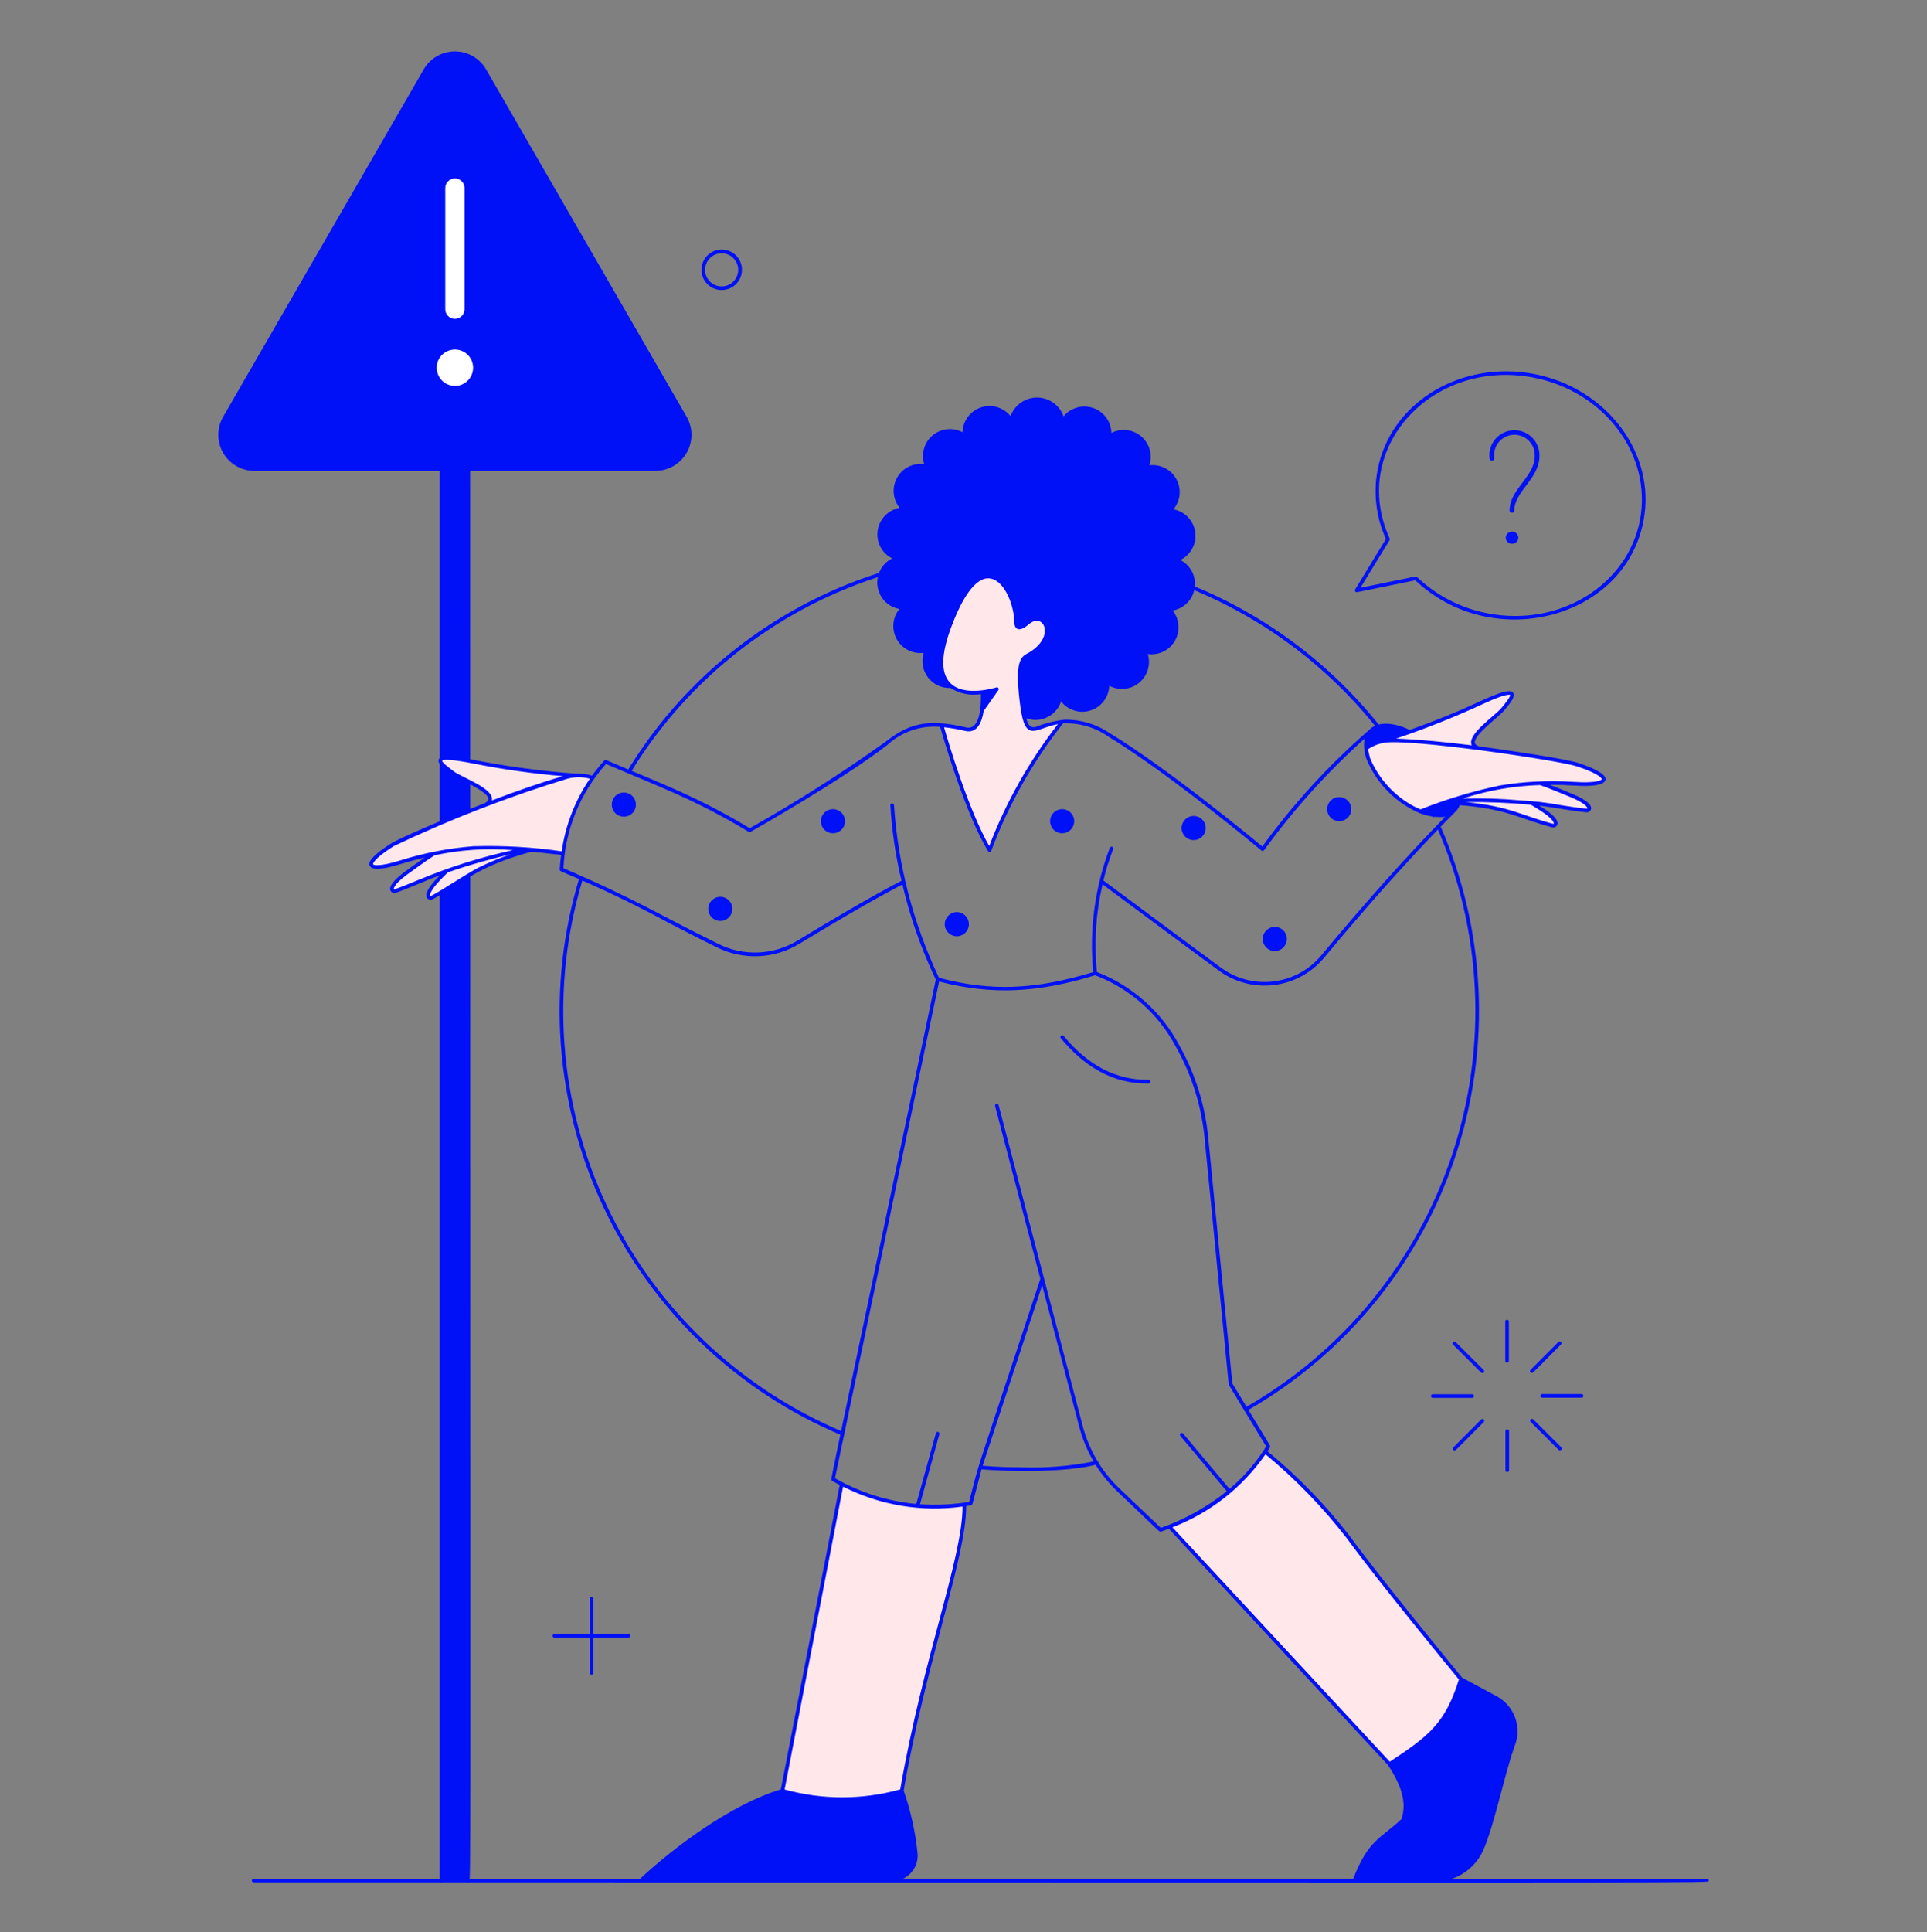 <svg width="400" height="401" viewBox="0 0 400 401" fill="none" xmlns="http://www.w3.org/2000/svg">
<rect x="0" y="0" width="400" height="401" fill="#808080" stroke="none"/>
<path d="M142.53 86.504L100.906 14.406C100.249 13.268 99.305 12.323 98.167 11.666C97.03 11.01 95.74 10.664 94.426 10.664C93.112 10.664 91.822 11.01 90.685 11.666C89.547 12.323 88.603 13.268 87.946 14.406L46.318 86.504C45.661 87.641 45.315 88.932 45.315 90.246C45.315 91.559 45.661 92.85 46.318 93.987C46.975 95.125 47.92 96.07 49.058 96.726C50.196 97.383 51.486 97.728 52.8 97.728H91.272V390.282C91.279 390.377 91.322 390.466 91.392 390.531C91.462 390.596 91.553 390.632 91.649 390.632C91.745 390.632 91.837 390.596 91.906 390.531C91.976 390.466 92.019 390.377 92.026 390.282H96.826C96.826 390.624 97.426 390.992 97.474 390.16C97.762 385.904 97.578 351.854 97.578 97.722H136.05C137.363 97.722 138.653 97.376 139.79 96.72C140.927 96.064 141.871 95.12 142.528 93.983C143.185 92.846 143.531 91.556 143.531 90.244C143.531 88.931 143.186 87.641 142.53 86.504Z" fill="#0010F7"/>
<path d="M200.162 312.24C200.414 322.84 191.984 343.822 187.188 371.662C179.092 373.971 170.512 373.971 162.416 371.662L174.73 307.978C182.541 312.06 191.447 313.552 200.162 312.24Z" fill="#FFE7EA"/>
<path d="M303.25 348.47C300.424 357.686 297.098 360.408 288.414 366.11L242.722 316.83C250.816 313.855 257.768 308.408 262.594 301.262C269.028 306.547 274.847 312.538 279.942 319.124C286.922 328.692 303.25 348.47 303.25 348.47Z" fill="#FFE7EA"/>
<path d="M258.418 292.15C278.773 280.53 294.106 261.788 301.461 239.534C308.817 217.281 307.674 193.093 298.254 171.632C298.222 171.542 298.225 171.443 298.263 171.355C298.301 171.268 298.37 171.197 298.458 171.159C298.545 171.12 298.644 171.116 298.734 171.148C298.824 171.179 298.899 171.243 298.944 171.328C308.439 192.958 309.591 217.338 302.179 239.768C294.767 262.198 279.314 281.09 258.8 292.804C258.713 292.854 258.61 292.868 258.513 292.843C258.416 292.817 258.333 292.754 258.282 292.668C258.231 292.581 258.217 292.478 258.243 292.38C258.268 292.283 258.331 292.2 258.418 292.15Z" fill="#0010F7"/>
<path d="M297.2 169.338C289.48 153.167 277.352 139.504 262.21 129.922C247.068 120.34 229.529 115.228 211.61 115.174C195.404 115.12 179.459 119.25 165.319 127.166C151.178 135.082 139.32 146.515 130.894 160.358C130.841 160.443 130.756 160.503 130.659 160.525C130.561 160.548 130.459 160.531 130.374 160.478C130.289 160.425 130.229 160.34 130.206 160.243C130.184 160.145 130.201 160.043 130.254 159.958C138.748 146.005 150.701 134.482 164.955 126.505C179.209 118.527 195.281 114.365 211.616 114.422C229.678 114.476 247.357 119.63 262.619 129.289C277.882 138.949 290.106 152.721 297.886 169.022C297.907 169.067 297.918 169.115 297.92 169.165C297.922 169.215 297.914 169.264 297.897 169.31C297.88 169.357 297.854 169.4 297.82 169.436C297.787 169.472 297.746 169.502 297.701 169.523C297.61 169.565 297.506 169.569 297.412 169.534C297.318 169.499 297.242 169.429 297.2 169.338Z" fill="#0010F7"/>
<path d="M174.74 297.882C152.94 288.751 135.304 271.857 125.245 250.47C115.185 229.083 113.419 204.724 120.288 182.11C120.317 182.014 120.383 181.934 120.471 181.887C120.559 181.84 120.663 181.83 120.758 181.86C120.853 181.889 120.933 181.955 120.98 182.043C121.027 182.131 121.037 182.234 121.008 182.33C114.194 204.765 115.946 228.931 125.927 250.148C135.907 271.365 153.405 288.125 175.032 297.182C175.125 297.22 175.198 297.294 175.237 297.387C175.275 297.48 175.275 297.585 175.236 297.678C175.197 297.77 175.123 297.844 175.03 297.882C174.937 297.921 174.833 297.92 174.74 297.882Z" fill="#0010F7"/>
<path d="M203.422 304.916C203.222 304.898 203.198 304.164 203.684 304.18C204.542 304.206 206.608 304.51 211.616 304.51C216.943 304.728 222.278 304.29 227.498 303.206C227.594 303.179 227.697 303.192 227.784 303.241C227.871 303.291 227.934 303.372 227.961 303.469C227.988 303.565 227.975 303.668 227.925 303.755C227.876 303.841 227.794 303.905 227.698 303.932C221.498 305.604 209.77 305.454 203.422 304.916Z" fill="#0010F7"/>
<path d="M319.698 162.558C321.268 163.054 324.376 164.346 326.144 165.076C330.968 167.076 330.078 168.286 329.24 168.202C325.704 167.878 321.166 166.908 317.912 166.652C318.666 167.114 319.312 167.512 319.65 167.724C324.082 170.486 323.004 171.534 322.198 171.324C318.998 170.474 313.972 168.572 310.978 167.876C307.323 167.12 303.609 166.685 299.878 166.576L294.824 168.396L293.38 167.716C289.159 165.487 285.847 161.856 284.016 157.448L283.514 155.334C284.618 154.559 285.876 154.032 287.202 153.788C294.327 151.49 301.301 148.746 308.082 145.574C316.214 141.926 313.994 144.754 311.922 147.218C310.412 149.018 302.876 154.034 306.922 155.258C310.878 155.804 324.814 157.794 327.566 158.73C335.348 161.358 334.142 163.13 326.624 162.652C323.96 162.482 320.692 162.5 319.698 162.558Z" fill="#FFE7EA"/>
<path d="M123.042 161.406C119.748 166.057 117.642 171.444 116.906 177.096L110.29 176.37C106.683 177.344 103.172 178.643 99.8 180.252C97.06 181.652 92.634 184.672 89.718 186.252C88.98 186.652 87.686 185.888 91.34 182.158C91.626 181.872 92.154 181.334 92.78 180.708C89.83 181.678 85.18 183.84 82.136 184.894C81.336 185.168 80.192 184.202 84.408 181.116C85.328 180.444 88.506 178.136 90.092 177.142C87.819 177.598 85.571 178.176 83.36 178.874C76.17 181.128 74.578 179.674 81.516 175.292C82.898 174.412 91.516 170.596 100.872 166.988C104.52 164.834 95.894 161.788 93.998 160.402C91.398 158.494 88.582 156.268 97.346 157.896C104.672 159.39 112.088 160.407 119.546 160.94C120.73 160.873 121.916 161.031 123.042 161.406Z" fill="#FFE7EA"/>
<path d="M212.476 148.414C212.462 148.204 210.31 137.592 213.236 136.054C220.036 132.488 216.92 126.254 213.372 129.226C211.666 130.65 211.024 130.426 210.918 129.278C210.976 122.956 204.794 112.06 198.05 127.646C195.83 132.774 195.204 136.322 195.532 138.752C196.102 143.012 199.674 144.152 203.958 143.63L206.93 143.01L203.81 147.48C203.488 149.654 202.632 151.842 200.444 151.33C198.801 150.924 197.13 150.644 195.444 150.492C195.444 150.492 200.356 168.144 205.408 176.434C209.011 166.814 214.094 157.816 220.474 149.766C215.51 150.252 213.564 153.66 212.476 148.414Z" fill="#FFE7EA"/>
<path d="M318.324 77.594C303.556 74.794 288.654 83.238 285.94 97.594C285.048 102.417 285.655 107.398 287.68 111.866L281.29 122.328C281.256 122.385 281.237 122.45 281.236 122.517C281.236 122.583 281.252 122.649 281.285 122.707C281.318 122.765 281.365 122.814 281.423 122.847C281.48 122.881 281.545 122.899 281.612 122.9C281.812 122.9 283.612 122.5 293.784 120.43C309.704 135.53 337.28 128.6 341.17 108.03C343.8 94.132 333.55 80.482 318.324 77.594ZM340.43 107.904C337.924 121.158 324.054 130.176 308.926 127.314C303.348 126.281 298.195 123.639 294.1 119.714C294.032 119.67 294.026 119.64 293.724 119.684C293.022 119.788 290.724 120.296 282.384 121.99L288.384 112.19C288.476 111.916 288.56 111.99 288.4 111.634C280.054 93.034 297.252 74.386 318.2 78.34C333 81.136 342.982 94.4 340.43 107.904Z" fill="#0010F7"/>
<path d="M313.844 106.408C313.714 106.406 313.59 106.353 313.499 106.26C313.407 106.167 313.357 106.042 313.358 105.912C313.41 101.448 318.558 98.992 318.58 94.658C318.608 94.07 318.513 93.482 318.301 92.933C318.089 92.384 317.764 91.885 317.348 91.469C316.932 91.053 316.433 90.728 315.884 90.516C315.335 90.303 314.748 90.208 314.16 90.236C313.572 90.264 312.996 90.415 312.47 90.678C311.944 90.942 311.478 91.312 311.103 91.766C310.729 92.22 310.453 92.748 310.294 93.314C310.135 93.881 310.096 94.475 310.18 95.058C310.195 95.185 310.16 95.313 310.082 95.415C310.004 95.516 309.889 95.583 309.762 95.601C309.636 95.619 309.507 95.587 309.404 95.511C309.3 95.435 309.231 95.322 309.21 95.196C309.112 94.481 309.163 93.755 309.361 93.061C309.559 92.368 309.899 91.724 310.359 91.169C310.819 90.614 311.39 90.16 312.034 89.838C312.679 89.515 313.384 89.33 314.104 89.294C314.824 89.258 315.543 89.373 316.217 89.63C316.89 89.887 317.503 90.282 318.016 90.788C318.529 91.295 318.931 91.903 319.196 92.573C319.462 93.243 319.585 93.961 319.558 94.682C319.534 99.352 314.382 101.94 314.336 105.924C314.334 106.053 314.281 106.176 314.189 106.266C314.097 106.357 313.973 106.408 313.844 106.408Z" fill="#0010F7"/>
<path d="M315.174 111.654C315.148 111.993 314.991 112.308 314.736 112.534C314.481 112.759 314.149 112.877 313.809 112.861C313.469 112.846 313.148 112.699 312.915 112.452C312.682 112.204 312.554 111.876 312.558 111.536C312.584 111.196 312.741 110.881 312.996 110.655C313.251 110.43 313.583 110.312 313.923 110.328C314.263 110.343 314.583 110.49 314.817 110.737C315.05 110.985 315.178 111.313 315.174 111.654Z" fill="#0010F7"/>
<path d="M297.4 290.108C297.3 290.108 297.205 290.068 297.134 289.997C297.064 289.927 297.024 289.831 297.024 289.732C297.024 289.632 297.064 289.536 297.134 289.466C297.205 289.395 297.3 289.356 297.4 289.356H305.59C305.69 289.356 305.785 289.395 305.856 289.466C305.926 289.536 305.966 289.632 305.966 289.732C305.966 289.831 305.926 289.927 305.856 289.997C305.785 290.068 305.69 290.108 305.59 290.108H297.4Z" fill="#0010F7"/>
<path d="M320.118 290.066C320.018 290.066 319.923 290.026 319.852 289.956C319.782 289.885 319.742 289.789 319.742 289.69C319.742 289.59 319.782 289.494 319.852 289.424C319.923 289.353 320.018 289.314 320.118 289.314H328.308C328.408 289.314 328.503 289.353 328.574 289.424C328.644 289.494 328.684 289.59 328.684 289.69C328.684 289.789 328.644 289.885 328.574 289.956C328.503 290.026 328.408 290.066 328.308 290.066H320.118Z" fill="#0010F7"/>
<path d="M312.456 282.446V274.256C312.455 274.207 312.464 274.158 312.482 274.112C312.5 274.067 312.527 274.025 312.561 273.99C312.595 273.955 312.636 273.927 312.681 273.908C312.726 273.889 312.775 273.88 312.824 273.88C312.923 273.883 313.017 273.924 313.088 273.993C313.159 274.062 313.202 274.155 313.208 274.254V282.444C313.208 282.493 313.199 282.542 313.18 282.588C313.161 282.633 313.133 282.675 313.099 282.71C313.028 282.781 312.933 282.82 312.833 282.821C312.784 282.821 312.735 282.811 312.689 282.792C312.643 282.774 312.602 282.746 312.567 282.711C312.496 282.641 312.456 282.545 312.456 282.446Z" fill="#0010F7"/>
<path d="M312.496 305.168V296.978C312.503 296.882 312.546 296.793 312.616 296.728C312.686 296.663 312.777 296.627 312.873 296.627C312.968 296.627 313.06 296.663 313.13 296.728C313.2 296.793 313.243 296.882 313.25 296.978V305.168C313.243 305.263 313.2 305.352 313.13 305.417C313.06 305.482 312.968 305.518 312.873 305.518C312.777 305.518 312.686 305.482 312.616 305.417C312.546 305.352 312.503 305.263 312.496 305.168Z" fill="#0010F7"/>
<path d="M307.706 284.958C307.478 284.958 307.906 285.324 301.638 279.068C301.567 278.997 301.528 278.901 301.528 278.802C301.528 278.702 301.567 278.606 301.638 278.536C301.709 278.465 301.804 278.425 301.904 278.425C302.004 278.425 302.099 278.465 302.17 278.536L307.97 284.316C308.023 284.368 308.058 284.435 308.073 284.508C308.088 284.581 308.08 284.656 308.052 284.725C308.024 284.793 307.976 284.852 307.914 284.894C307.853 284.935 307.78 284.957 307.706 284.958Z" fill="#0010F7"/>
<path d="M323.8 300.996C323.574 300.996 324 301.362 317.734 295.106C317.699 295.071 317.671 295.029 317.652 294.984C317.633 294.938 317.623 294.889 317.623 294.839C317.623 294.79 317.633 294.741 317.652 294.695C317.67 294.649 317.698 294.608 317.733 294.573C317.768 294.538 317.809 294.51 317.855 294.491C317.901 294.472 317.95 294.462 317.999 294.462C318.049 294.462 318.098 294.471 318.144 294.49C318.189 294.509 318.231 294.537 318.266 294.572L324.066 300.354C324.119 300.406 324.154 300.473 324.169 300.546C324.184 300.619 324.176 300.695 324.148 300.764C324.119 300.832 324.071 300.891 324.009 300.932C323.947 300.974 323.874 300.996 323.8 300.996Z" fill="#0010F7"/>
<path d="M317.98 284.94C317.906 284.94 317.833 284.918 317.771 284.876C317.709 284.835 317.661 284.776 317.632 284.708C317.604 284.639 317.596 284.563 317.611 284.49C317.626 284.417 317.661 284.35 317.714 284.298L323.494 278.498C323.564 278.427 323.66 278.387 323.76 278.386C323.859 278.386 323.955 278.425 324.026 278.496C324.097 278.566 324.137 278.661 324.137 278.761C324.138 278.861 324.098 278.957 324.028 279.028C317.756 285.334 318.2 284.94 317.98 284.94Z" fill="#0010F7"/>
<path d="M301.944 301.036C301.869 301.036 301.796 301.014 301.734 300.973C301.672 300.932 301.623 300.873 301.595 300.805C301.566 300.736 301.558 300.66 301.573 300.587C301.587 300.514 301.623 300.446 301.676 300.394L307.458 294.594C307.529 294.523 307.624 294.483 307.724 294.483C307.824 294.483 307.919 294.523 307.99 294.594C308.061 294.664 308.1 294.76 308.1 294.86C308.1 294.959 308.061 295.055 307.99 295.126C301.718 301.428 302.172 301.036 301.944 301.036Z" fill="#0010F7"/>
<path d="M94.424 66.172C93.894 66.172 93.385 65.961 93.01 65.586C92.635 65.211 92.424 64.702 92.424 64.172V39.024C92.424 38.493 92.635 37.984 93.01 37.609C93.385 37.234 93.894 37.024 94.424 37.024C94.954 37.024 95.463 37.234 95.838 37.609C96.213 37.984 96.424 38.493 96.424 39.024V64.172C96.424 64.702 96.213 65.211 95.838 65.586C95.463 65.961 94.954 66.172 94.424 66.172Z" fill="white"/>
<path d="M94.426 72.534C93.678 72.533 92.947 72.755 92.324 73.17C91.702 73.585 91.217 74.176 90.93 74.867C90.644 75.558 90.569 76.319 90.714 77.052C90.86 77.786 91.22 78.46 91.749 78.989C92.278 79.518 92.952 79.879 93.685 80.025C94.419 80.171 95.18 80.096 95.871 79.81C96.562 79.524 97.153 79.039 97.569 78.417C97.984 77.795 98.206 77.064 98.206 76.316C98.205 75.313 97.806 74.352 97.098 73.643C96.389 72.934 95.428 72.535 94.426 72.534Z" fill="white"/>
<path d="M146.584 53.304C147.027 52.772 147.594 52.357 148.236 52.097C148.877 51.837 149.573 51.74 150.261 51.814C150.95 51.888 151.609 52.131 152.181 52.521C152.752 52.912 153.219 53.437 153.538 54.051C153.858 54.665 154.021 55.349 154.012 56.041C154.004 56.733 153.824 57.413 153.49 58.019C153.156 58.625 152.677 59.139 152.096 59.515C151.515 59.892 150.85 60.118 150.16 60.176C149.333 60.25 148.503 60.077 147.775 59.678C147.046 59.28 146.453 58.674 146.07 57.938C145.686 57.201 145.531 56.368 145.622 55.542C145.714 54.717 146.049 53.938 146.584 53.304ZM146.368 56.304C146.417 56.867 146.605 57.411 146.914 57.885C147.224 58.358 147.646 58.749 148.142 59.021C148.638 59.293 149.194 59.438 149.76 59.444C150.326 59.45 150.885 59.315 151.387 59.053C151.889 58.791 152.318 58.41 152.637 57.942C152.956 57.474 153.154 56.935 153.215 56.373C153.276 55.81 153.197 55.241 152.985 54.716C152.773 54.191 152.434 53.727 152 53.364C151.479 52.928 150.84 52.656 150.165 52.582C149.489 52.508 148.807 52.637 148.205 52.951C147.602 53.265 147.106 53.75 146.779 54.346C146.452 54.941 146.309 55.621 146.368 56.298V56.304Z" fill="#0010F7"/>
<path d="M122.4 347.164V331.822C122.4 331.722 122.44 331.626 122.51 331.556C122.581 331.485 122.676 331.446 122.776 331.446C122.876 331.446 122.971 331.485 123.042 331.556C123.112 331.626 123.152 331.722 123.152 331.822V347.166C123.152 347.265 123.112 347.361 123.041 347.431C122.97 347.502 122.875 347.541 122.775 347.541C122.675 347.54 122.58 347.501 122.509 347.43C122.439 347.359 122.4 347.263 122.4 347.164Z" fill="#0010F7"/>
<path d="M130.44 339.868H115.096C114.996 339.868 114.901 339.828 114.83 339.758C114.76 339.687 114.72 339.591 114.72 339.492C114.72 339.392 114.76 339.296 114.83 339.226C114.901 339.155 114.996 339.116 115.096 339.116H130.44C130.54 339.116 130.635 339.155 130.706 339.226C130.776 339.296 130.816 339.392 130.816 339.492C130.816 339.591 130.776 339.687 130.706 339.758C130.635 339.828 130.54 339.868 130.44 339.868Z" fill="#0010F7"/>
<path d="M129.488 164.482C128.993 164.483 128.51 164.631 128.1 164.907C127.689 165.183 127.37 165.574 127.181 166.031C126.993 166.488 126.944 166.991 127.041 167.476C127.137 167.961 127.376 168.407 127.725 168.756C128.075 169.106 128.521 169.344 129.006 169.441C129.491 169.538 129.993 169.489 130.451 169.301C130.908 169.112 131.299 168.792 131.575 168.382C131.85 167.971 131.998 167.488 132 166.994C132.001 166.664 131.936 166.337 131.81 166.031C131.684 165.726 131.499 165.449 131.266 165.216C131.033 164.982 130.755 164.797 130.45 164.671C130.145 164.545 129.818 164.481 129.488 164.482Z" fill="#0010F7"/>
<path d="M149.52 191.134C150.903 191.134 152.024 190.013 152.024 188.63C152.024 187.247 150.903 186.126 149.52 186.126C148.137 186.126 147.016 187.247 147.016 188.63C147.016 190.013 148.137 191.134 149.52 191.134Z" fill="#0010F7"/>
<path d="M172.902 167.928C172.406 167.926 171.922 168.072 171.509 168.347C171.097 168.621 170.775 169.012 170.584 169.469C170.394 169.927 170.343 170.43 170.439 170.916C170.535 171.403 170.773 171.849 171.123 172.2C171.473 172.551 171.919 172.79 172.405 172.887C172.891 172.984 173.395 172.935 173.853 172.746C174.311 172.556 174.702 172.235 174.978 171.823C175.253 171.411 175.4 170.927 175.4 170.432C175.4 169.769 175.137 169.133 174.669 168.663C174.2 168.194 173.565 167.929 172.902 167.928Z" fill="#0010F7"/>
<path d="M198.614 194.312C199.997 194.312 201.118 193.191 201.118 191.808C201.118 190.425 199.997 189.304 198.614 189.304C197.231 189.304 196.11 190.425 196.11 191.808C196.11 193.191 197.231 194.312 198.614 194.312Z" fill="#0010F7"/>
<path d="M220.48 172.936C220.975 172.936 221.459 172.789 221.871 172.514C222.283 172.238 222.604 171.847 222.793 171.39C222.983 170.932 223.033 170.429 222.936 169.943C222.839 169.457 222.601 169.011 222.251 168.661C221.9 168.311 221.454 168.072 220.969 167.976C220.483 167.879 219.979 167.929 219.522 168.118C219.064 168.308 218.673 168.629 218.398 169.04C218.123 169.452 217.976 169.936 217.976 170.432C217.977 171.096 218.241 171.732 218.71 172.202C219.179 172.671 219.816 172.935 220.48 172.936Z" fill="#0010F7"/>
<path d="M247.778 174.352C248.273 174.352 248.757 174.205 249.169 173.93C249.581 173.654 249.902 173.263 250.091 172.806C250.281 172.348 250.331 171.845 250.234 171.359C250.137 170.873 249.899 170.427 249.549 170.077C249.198 169.727 248.752 169.488 248.267 169.392C247.781 169.295 247.277 169.345 246.82 169.534C246.362 169.724 245.971 170.045 245.696 170.456C245.421 170.868 245.274 171.352 245.274 171.848C245.274 172.512 245.538 173.149 246.007 173.618C246.477 174.088 247.114 174.352 247.778 174.352Z" fill="#0010F7"/>
<path d="M277.988 170.432C278.483 170.432 278.967 170.285 279.379 170.01C279.791 169.735 280.112 169.343 280.301 168.886C280.491 168.428 280.54 167.925 280.444 167.439C280.347 166.953 280.109 166.507 279.759 166.157C279.408 165.807 278.962 165.568 278.477 165.472C277.991 165.375 277.487 165.425 277.03 165.614C276.572 165.804 276.181 166.125 275.906 166.537C275.631 166.948 275.484 167.432 275.484 167.928C275.484 168.256 275.549 168.582 275.675 168.886C275.8 169.19 275.985 169.466 276.217 169.698C276.45 169.931 276.726 170.115 277.03 170.241C277.334 170.367 277.659 170.432 277.988 170.432Z" fill="#0010F7"/>
<path d="M264.618 197.376C266.001 197.376 267.122 196.255 267.122 194.872C267.122 193.489 266.001 192.368 264.618 192.368C263.235 192.368 262.114 193.489 262.114 194.872C262.114 196.255 263.235 197.376 264.618 197.376Z" fill="#0010F7"/>
<path d="M354.312 389.912H301.41C302.806 389.429 304.092 388.672 305.191 387.685C306.29 386.698 307.181 385.5 307.81 384.164C310.168 378.984 312.25 368.348 314.45 362.258C315.185 360.354 315.188 358.245 314.459 356.339C313.73 354.433 312.321 352.864 310.504 351.936L303.504 348.174C302.53 346.992 286.966 328.1 280.256 318.904C275.216 312.377 269.463 306.435 263.104 301.186C263.182 301.066 263.568 300.462 263.63 300.332C263.734 300.022 264.146 300.892 255.804 287.112L250.848 236.568C250.243 229.627 248.159 222.897 244.734 216.83C241.042 209.921 234.998 204.564 227.696 201.73C227.078 195.64 227.471 189.491 228.86 183.53C233.022 186.594 248.188 197.93 253.1 201.498C256.399 203.883 260.482 204.927 264.521 204.416C268.561 203.906 272.255 201.881 274.858 198.75C284.288 187.378 294.132 176.432 301.93 168.64C302.415 168.228 302.787 167.699 303.01 167.104C312.742 167.852 315.398 169.904 322.11 171.68C322.323 171.751 322.554 171.744 322.763 171.66C322.971 171.576 323.142 171.421 323.246 171.222C323.828 169.882 320.724 167.942 319.514 167.186C322.478 167.552 326.262 168.304 329.214 168.576C329.437 168.612 329.665 168.567 329.858 168.45C330.05 168.333 330.194 168.15 330.264 167.936C330.6 166.59 327.57 165.256 326.106 164.648C324.906 164.152 323.178 163.436 321.706 162.872C323.414 162.86 325.242 162.932 326.616 163.02C328.194 163.122 332.934 163.396 333.238 161.854C333.314 161.478 333.538 160.336 327.704 158.366C325.158 157.5 313.668 155.812 307.022 154.882C306.504 154.72 306.208 154.492 306.148 154.204C305.8 152.584 311.04 148.864 312.222 147.454C313.654 145.75 314.622 144.488 314.092 143.78C313.454 142.934 311.204 143.708 306.652 145.816C302.414 147.776 298.224 149.484 292.652 151.492C289.988 150.198 286.196 149.362 284.176 151.508C275.895 158.695 268.464 166.805 262.026 175.682C259.534 173.614 242.344 159.446 230.388 152.176C227.639 150.308 224.387 149.322 221.064 149.35C218.952 149.595 216.881 150.112 214.902 150.89C214.014 151.046 213.458 150.69 213.018 149.068C213.722 149.326 214.47 149.441 215.219 149.405C215.968 149.368 216.702 149.181 217.377 148.855C218.052 148.529 218.655 148.071 219.149 147.507C219.643 146.943 220.019 146.286 220.254 145.574C220.963 146.476 221.933 147.139 223.031 147.472C224.129 147.806 225.304 147.794 226.395 147.437C227.486 147.081 228.442 146.398 229.132 145.481C229.822 144.564 230.214 143.457 230.254 142.31C231.232 142.833 232.343 143.055 233.447 142.947C234.551 142.838 235.597 142.404 236.454 141.7C237.311 140.996 237.94 140.053 238.26 138.991C238.581 137.929 238.578 136.796 238.254 135.736C239.363 135.892 240.493 135.712 241.499 135.219C242.504 134.726 243.339 133.944 243.895 132.972C244.451 132 244.703 130.883 244.619 129.767C244.534 128.65 244.116 127.585 243.42 126.708C244.574 126.504 245.635 125.944 246.454 125.107C247.273 124.269 247.808 123.195 247.985 122.037C248.161 120.879 247.97 119.694 247.439 118.65C246.907 117.606 246.061 116.756 245.02 116.218C246.076 115.702 246.943 114.866 247.496 113.829C248.05 112.792 248.262 111.607 248.103 110.442C247.944 109.278 247.421 108.193 246.61 107.343C245.799 106.492 244.74 105.919 243.584 105.706C244.301 104.842 244.742 103.783 244.849 102.666C244.957 101.548 244.726 100.424 244.187 99.44C243.648 98.455 242.826 97.655 241.827 97.144C240.828 96.632 239.698 96.433 238.584 96.572C238.929 95.516 238.953 94.382 238.652 93.313C238.351 92.244 237.739 91.288 236.894 90.568C236.048 89.848 235.008 89.395 233.905 89.267C232.802 89.14 231.685 89.343 230.698 89.852C230.674 88.707 230.3 87.598 229.626 86.673C228.952 85.748 228.011 85.052 226.93 84.677C225.848 84.303 224.678 84.269 223.577 84.581C222.475 84.892 221.496 85.533 220.77 86.418C220.372 85.279 219.631 84.293 218.649 83.593C217.667 82.893 216.493 82.514 215.287 82.509C214.081 82.504 212.903 82.872 211.916 83.564C210.928 84.255 210.178 85.235 209.77 86.37C209.054 85.475 208.081 84.821 206.982 84.497C205.882 84.173 204.71 84.194 203.623 84.557C202.536 84.92 201.587 85.608 200.903 86.527C200.22 87.447 199.835 88.554 199.8 89.7C198.819 89.182 197.706 88.967 196.603 89.083C195.5 89.198 194.455 89.639 193.603 90.349C192.75 91.058 192.128 92.005 191.814 93.07C191.501 94.134 191.51 95.267 191.842 96.326C190.732 96.177 189.602 96.364 188.599 96.864C187.596 97.363 186.767 98.152 186.217 99.129C185.667 100.105 185.423 101.224 185.516 102.34C185.609 103.457 186.035 104.52 186.738 105.392C185.435 105.631 184.257 106.322 183.413 107.343C182.569 108.364 182.112 109.651 182.122 110.976C182.134 111.998 182.427 112.997 182.969 113.864C183.511 114.731 184.28 115.433 185.194 115.892C184.143 116.415 183.284 117.256 182.739 118.295C182.193 119.335 181.988 120.519 182.154 121.681C182.32 122.843 182.847 123.924 183.661 124.769C184.475 125.615 185.535 126.182 186.69 126.392C185.983 127.26 185.552 128.321 185.454 129.436C185.356 130.552 185.594 131.672 186.139 132.65C186.684 133.629 187.509 134.422 188.509 134.927C189.509 135.431 190.637 135.625 191.748 135.482C191.471 136.338 191.405 137.248 191.556 138.135C191.707 139.022 192.071 139.86 192.616 140.576C193.161 141.292 193.871 141.866 194.685 142.248C195.5 142.631 196.395 142.81 197.294 142.772C199.168 143.959 201.413 144.416 203.602 144.054C203.7 146.922 203.312 151.614 200.532 150.962C192.194 149.002 188.462 150.322 183.72 154.02C174.688 160.483 165.308 166.446 155.622 171.882C144.39 165.106 136.328 162.272 125.856 157.756C125.784 157.725 125.704 157.717 125.627 157.734C125.55 157.751 125.481 157.791 125.428 157.85C124.529 158.842 123.685 159.883 122.9 160.968C121.822 160.644 120.696 160.508 119.572 160.568C112.125 160.018 104.72 159.005 97.4 157.534C92.56 156.636 91.374 156.904 91.078 157.586C90.726 158.4 91.968 159.386 93.762 160.712C95.202 161.77 101.32 164.166 101.374 165.804C101.374 166.098 101.142 166.392 100.664 166.674C91.252 170.312 82.586 174.164 81.3 174.978C76.1 178.272 76.59 179.328 76.75 179.676C76.95 180.096 77.48 180.306 78.35 180.306C80.75 180.306 83.418 179.078 88.166 177.97C86.442 179.16 84.458 180.608 84.166 180.824C81.698 182.624 80.628 184.034 81.074 184.884C81.192 185.075 81.375 185.218 81.59 185.287C81.804 185.356 82.036 185.345 82.244 185.258C84.738 184.394 88.562 182.678 91.326 181.628C90.326 182.646 87.79 185.25 88.668 186.412C88.816 186.582 89.02 186.693 89.243 186.726C89.466 186.758 89.693 186.71 89.884 186.59C96.302 183.104 98.942 179.892 110.182 176.79C110.84 176.79 111.556 176.85 116.478 177.428C116.345 178.409 116.248 179.409 116.188 180.428C116.176 180.628 116.254 180.736 116.708 180.95C124.167 184.062 131.463 187.549 138.57 191.398C141.702 193.024 144.938 194.708 148.838 196.622C151.516 197.946 154.485 198.572 157.469 198.443C160.454 198.313 163.357 197.431 165.91 195.88C172.56 191.852 179.686 187.586 187.31 183.556C188.913 190.365 191.239 196.983 194.25 203.298C175.92 290.752 172.944 304.584 172.6 306.804C172.52 307.334 172.6 307.204 172.636 307.252C172.798 307.39 174.112 308.086 174.3 308.184L162.084 371.366C152 374.366 140.084 383.192 132.868 389.912H52.652C52.552 389.912 52.457 389.951 52.386 390.022C52.316 390.092 52.276 390.188 52.276 390.288C52.276 390.387 52.316 390.483 52.386 390.553C52.457 390.624 52.552 390.664 52.652 390.664C318.672 390.664 350.808 390.812 354.354 390.508C354.958 390.456 354.642 389.912 354.312 389.912ZM279.638 319.348C286.216 328.362 301.272 346.662 302.838 348.548C300.012 357.658 296.52 360.326 288.482 365.618L243.376 316.968C251.193 313.977 257.923 308.695 262.686 301.814C268.971 307.01 274.657 312.891 279.638 319.348ZM322.546 170.924C322.532 170.954 322.428 170.99 322.294 170.954C315.834 169.248 313.444 167.354 304.23 166.458C308.756 166.408 313.281 166.594 317.788 167.016L319.452 168.042C322.724 170.082 322.546 170.924 322.546 170.924ZM326 165.424C329.56 166.904 329.524 167.756 329.524 167.756C329.524 167.79 329.418 167.842 329.274 167.828C327.584 167.674 325.62 167.358 323.72 167.056C321.029 166.558 318.307 166.241 315.574 166.108C311.61 165.744 307.629 165.617 303.65 165.728C308.823 164.038 314.211 163.095 319.65 162.928C321.2 163.434 324.496 164.8 326 165.424ZM327.452 159.08C332.518 160.792 332.488 161.71 332.488 161.71C332.44 161.95 331.268 162.57 326.654 162.27C321.508 161.927 316.34 162.183 311.254 163.034C305.658 164.219 300.172 165.874 294.854 167.982L293.568 167.382C289.441 165.202 286.198 161.659 284.392 157.356L283.948 155.51C284.949 154.827 286.084 154.364 287.278 154.154C292.472 153.222 323.69 157.798 327.452 159.082V159.08ZM308.236 145.912C312.696 143.882 313.394 144.168 313.474 144.226C313.602 144.626 312.12 146.392 311.634 146.972C310.258 148.614 304.396 152.452 305.512 154.682C300.778 154.068 294.386 153.444 289.796 153.282C296.074 151.167 302.23 148.706 308.236 145.912ZM200.36 151.696C202.76 152.26 203.8 150.02 204.176 147.576C204.234 147.494 207.224 143.258 207.272 143.176C207.303 143.11 207.315 143.037 207.306 142.966C207.296 142.894 207.266 142.826 207.219 142.771C207.172 142.716 207.11 142.676 207.041 142.655C206.971 142.635 206.897 142.635 206.828 142.656C206.764 142.676 200.756 144.586 197.672 142.116C194.128 139.28 196.404 132.638 198.126 128.432C199.458 125.184 202.304 119.362 205.714 120.088C208.668 120.714 210.576 125.876 210.54 129.288C210.541 129.322 210.545 129.356 210.554 129.39C210.584 129.62 210.678 130.326 211.244 130.546C211.98 130.832 213.002 130.032 213.61 129.524C216.748 126.888 219.3 132.47 213.062 135.724C211.452 136.568 210.732 138.63 211.806 146.672C212.85 154.39 215.006 151.092 219.606 150.272C213.628 157.959 208.821 166.49 205.342 175.586C200.996 168.032 196.792 153.828 195.958 150.926C197.44 151.089 198.91 151.346 200.36 151.696ZM94.214 160.096C93.614 159.648 91.748 158.286 91.772 157.882C92.26 157.254 97.81 158.368 98.372 158.482C104.492 159.696 110.676 160.564 116.894 161.082C112.554 162.304 107.266 164.16 102.094 166.128C102.692 163.682 95.974 161.4 94.214 160.106V160.096ZM99.614 179.908C96.278 181.6 89.514 186.264 89.266 185.948C89.266 185.948 88.896 185.174 91.592 182.42C91.864 182.14 92.366 181.632 92.964 181.034C97.242 179.565 101.593 178.319 106 177.3C103.82 178.033 101.69 178.907 99.624 179.918L99.614 179.908ZM87.044 182.538C85.266 183.276 83.428 184.04 81.996 184.538C81.864 184.584 81.754 184.556 81.738 184.526C81.738 184.526 81.498 183.7 84.608 181.424C85.008 181.134 88.446 178.624 90.184 177.518C95.534 176.351 101.027 175.987 106.484 176.438C99.836 177.884 93.333 179.929 87.054 182.548L87.044 182.538ZM98.372 175.616C93.235 176.015 88.159 176.99 83.24 178.522C78.828 179.906 77.542 179.582 77.44 179.36C77.44 179.36 77.194 178.476 81.71 175.614C93.373 170.059 105.432 165.38 117.788 161.614C119.313 161.201 120.919 161.201 122.444 161.614C119.368 166.123 117.369 171.278 116.6 176.682C110.57 175.801 104.474 175.447 98.382 175.626L98.372 175.616ZM185.572 167.104C185.569 167.004 185.527 166.909 185.454 166.841C185.382 166.773 185.285 166.736 185.185 166.739C185.085 166.742 184.991 166.784 184.922 166.857C184.854 166.929 184.817 167.026 184.82 167.126C185.127 172.402 185.902 177.641 187.136 182.78C179.43 186.846 172.238 191.154 165.526 195.218C163.081 196.704 160.3 197.549 157.441 197.673C154.582 197.797 151.739 197.197 149.174 195.928C137.268 190.086 131.914 186.604 116.962 180.192C117.32 172.174 120.443 164.527 125.8 158.552C136.626 163.204 144.318 165.922 155.416 172.638C155.474 172.672 155.539 172.689 155.606 172.689C155.673 172.689 155.738 172.672 155.796 172.638C155.986 172.532 174.942 161.812 184.176 154.612C185.643 153.255 187.377 152.22 189.267 151.571C191.157 150.922 193.161 150.674 195.152 150.844C195.778 153.044 200.396 168.93 205.088 176.628C205.125 176.688 205.177 176.736 205.24 176.768C205.303 176.799 205.373 176.812 205.443 176.806C205.513 176.799 205.58 176.773 205.636 176.731C205.692 176.689 205.735 176.631 205.76 176.566C209.331 167.03 214.361 158.108 220.672 150.118C223.993 149.975 227.27 150.925 230 152.822C242.8 160.608 261.662 176.358 261.85 176.516C261.918 176.572 262.004 176.603 262.092 176.604H262.134C262.185 176.598 262.234 176.582 262.278 176.556C262.323 176.531 262.361 176.497 262.392 176.456C268.506 168.028 275.493 160.27 283.236 153.31C283.022 154.747 283.172 156.215 283.67 157.58C285.54 162.076 288.918 165.78 293.224 168.054C295.276 169.219 297.635 169.733 299.986 169.528C292.416 177.216 283.16 187.558 274.272 198.274C271.791 201.257 268.27 203.188 264.421 203.674C260.571 204.16 256.681 203.167 253.536 200.894C248.63 197.324 233.32 185.894 229.042 182.738C229.555 180.525 230.233 178.354 231.068 176.242C231.107 176.15 231.108 176.046 231.071 175.954C231.034 175.861 230.962 175.787 230.87 175.748C230.778 175.708 230.675 175.707 230.582 175.744C230.489 175.781 230.415 175.854 230.376 175.946C227.26 184.167 226.083 192.995 226.934 201.746C214.734 205.444 205.716 205.776 194.916 202.926C189.577 191.682 186.408 179.532 185.574 167.114L185.572 167.104ZM173.324 306.782L194.934 203.696C206.212 206.632 215.706 205.946 227.334 202.396C234.519 205.14 240.465 210.399 244.066 217.196C247.439 223.172 249.491 229.801 250.084 236.638L255.05 287.266C255.07 287.466 254.952 287.178 262.83 300.186C260.771 303.504 258.207 306.482 255.23 309.01L245.584 297.512C245.52 297.435 245.428 297.387 245.328 297.378C245.229 297.369 245.13 297.4 245.053 297.465C244.976 297.529 244.928 297.621 244.92 297.72C244.911 297.82 244.942 297.919 245.006 297.996L254.654 309.49C250.549 312.773 245.92 315.342 240.962 317.09L232.448 308.992C228.716 305.445 226.048 300.928 224.744 295.948L207.284 229.348C207.259 229.251 207.196 229.169 207.11 229.118C207.024 229.068 206.922 229.053 206.825 229.079C206.728 229.104 206.646 229.166 206.595 229.252C206.545 229.338 206.531 229.441 206.556 229.538L215.956 265.406C200.984 310.77 203.714 302.006 201.156 311.704C197.79 312.252 194.373 312.414 190.97 312.186L194.998 297.622C195.019 297.527 195.003 297.429 194.954 297.346C194.904 297.263 194.824 297.202 194.731 297.177C194.638 297.151 194.539 297.162 194.454 297.208C194.369 297.253 194.304 297.33 194.274 297.422L190.206 312.128C184.262 311.577 178.506 309.757 173.326 306.792L173.324 306.782ZM175.002 308.53C182.652 312.406 191.306 313.849 199.8 312.666C199.824 323.266 191.6 344.052 186.866 371.364C179.016 373.55 170.719 373.557 162.866 371.384L175.002 308.53ZM187.456 389.902C188.445 389.433 189.265 388.669 189.802 387.715C190.34 386.762 190.568 385.665 190.456 384.576C190.006 380.159 189.042 375.81 187.582 371.618C192.236 344.656 200.622 323.182 200.548 312.556C200.612 312.556 201.548 312.412 201.602 312.39C201.916 312.276 201.764 312.416 203.816 304.648L216.328 266.742L224.034 296.132C225.375 301.247 228.115 305.888 231.948 309.532C240.962 318.104 240.66 317.956 240.96 317.886C241.16 317.842 242.36 317.366 242.628 317.264L288.124 366.336C292.256 372.536 291.428 375.656 290.934 377.516C286.456 381.686 284.062 381.8 280.896 389.902H187.456Z" fill="#0010F7"/>
<path d="M238.418 224.862C238.518 224.862 238.613 224.822 238.684 224.751C238.754 224.681 238.794 224.585 238.794 224.486C238.794 224.386 238.754 224.29 238.684 224.22C238.613 224.149 238.518 224.11 238.418 224.11C238.36 224.11 238.316 224.11 238.264 224.11C231.58 224.11 225.864 221.11 220.772 214.976C220.708 214.899 220.617 214.85 220.517 214.841C220.418 214.831 220.319 214.862 220.242 214.926C220.165 214.989 220.117 215.081 220.107 215.18C220.098 215.28 220.128 215.379 220.192 215.456C224.974 221.238 230.974 225.004 238.418 224.862Z" fill="#0010F7"/>
</svg>

